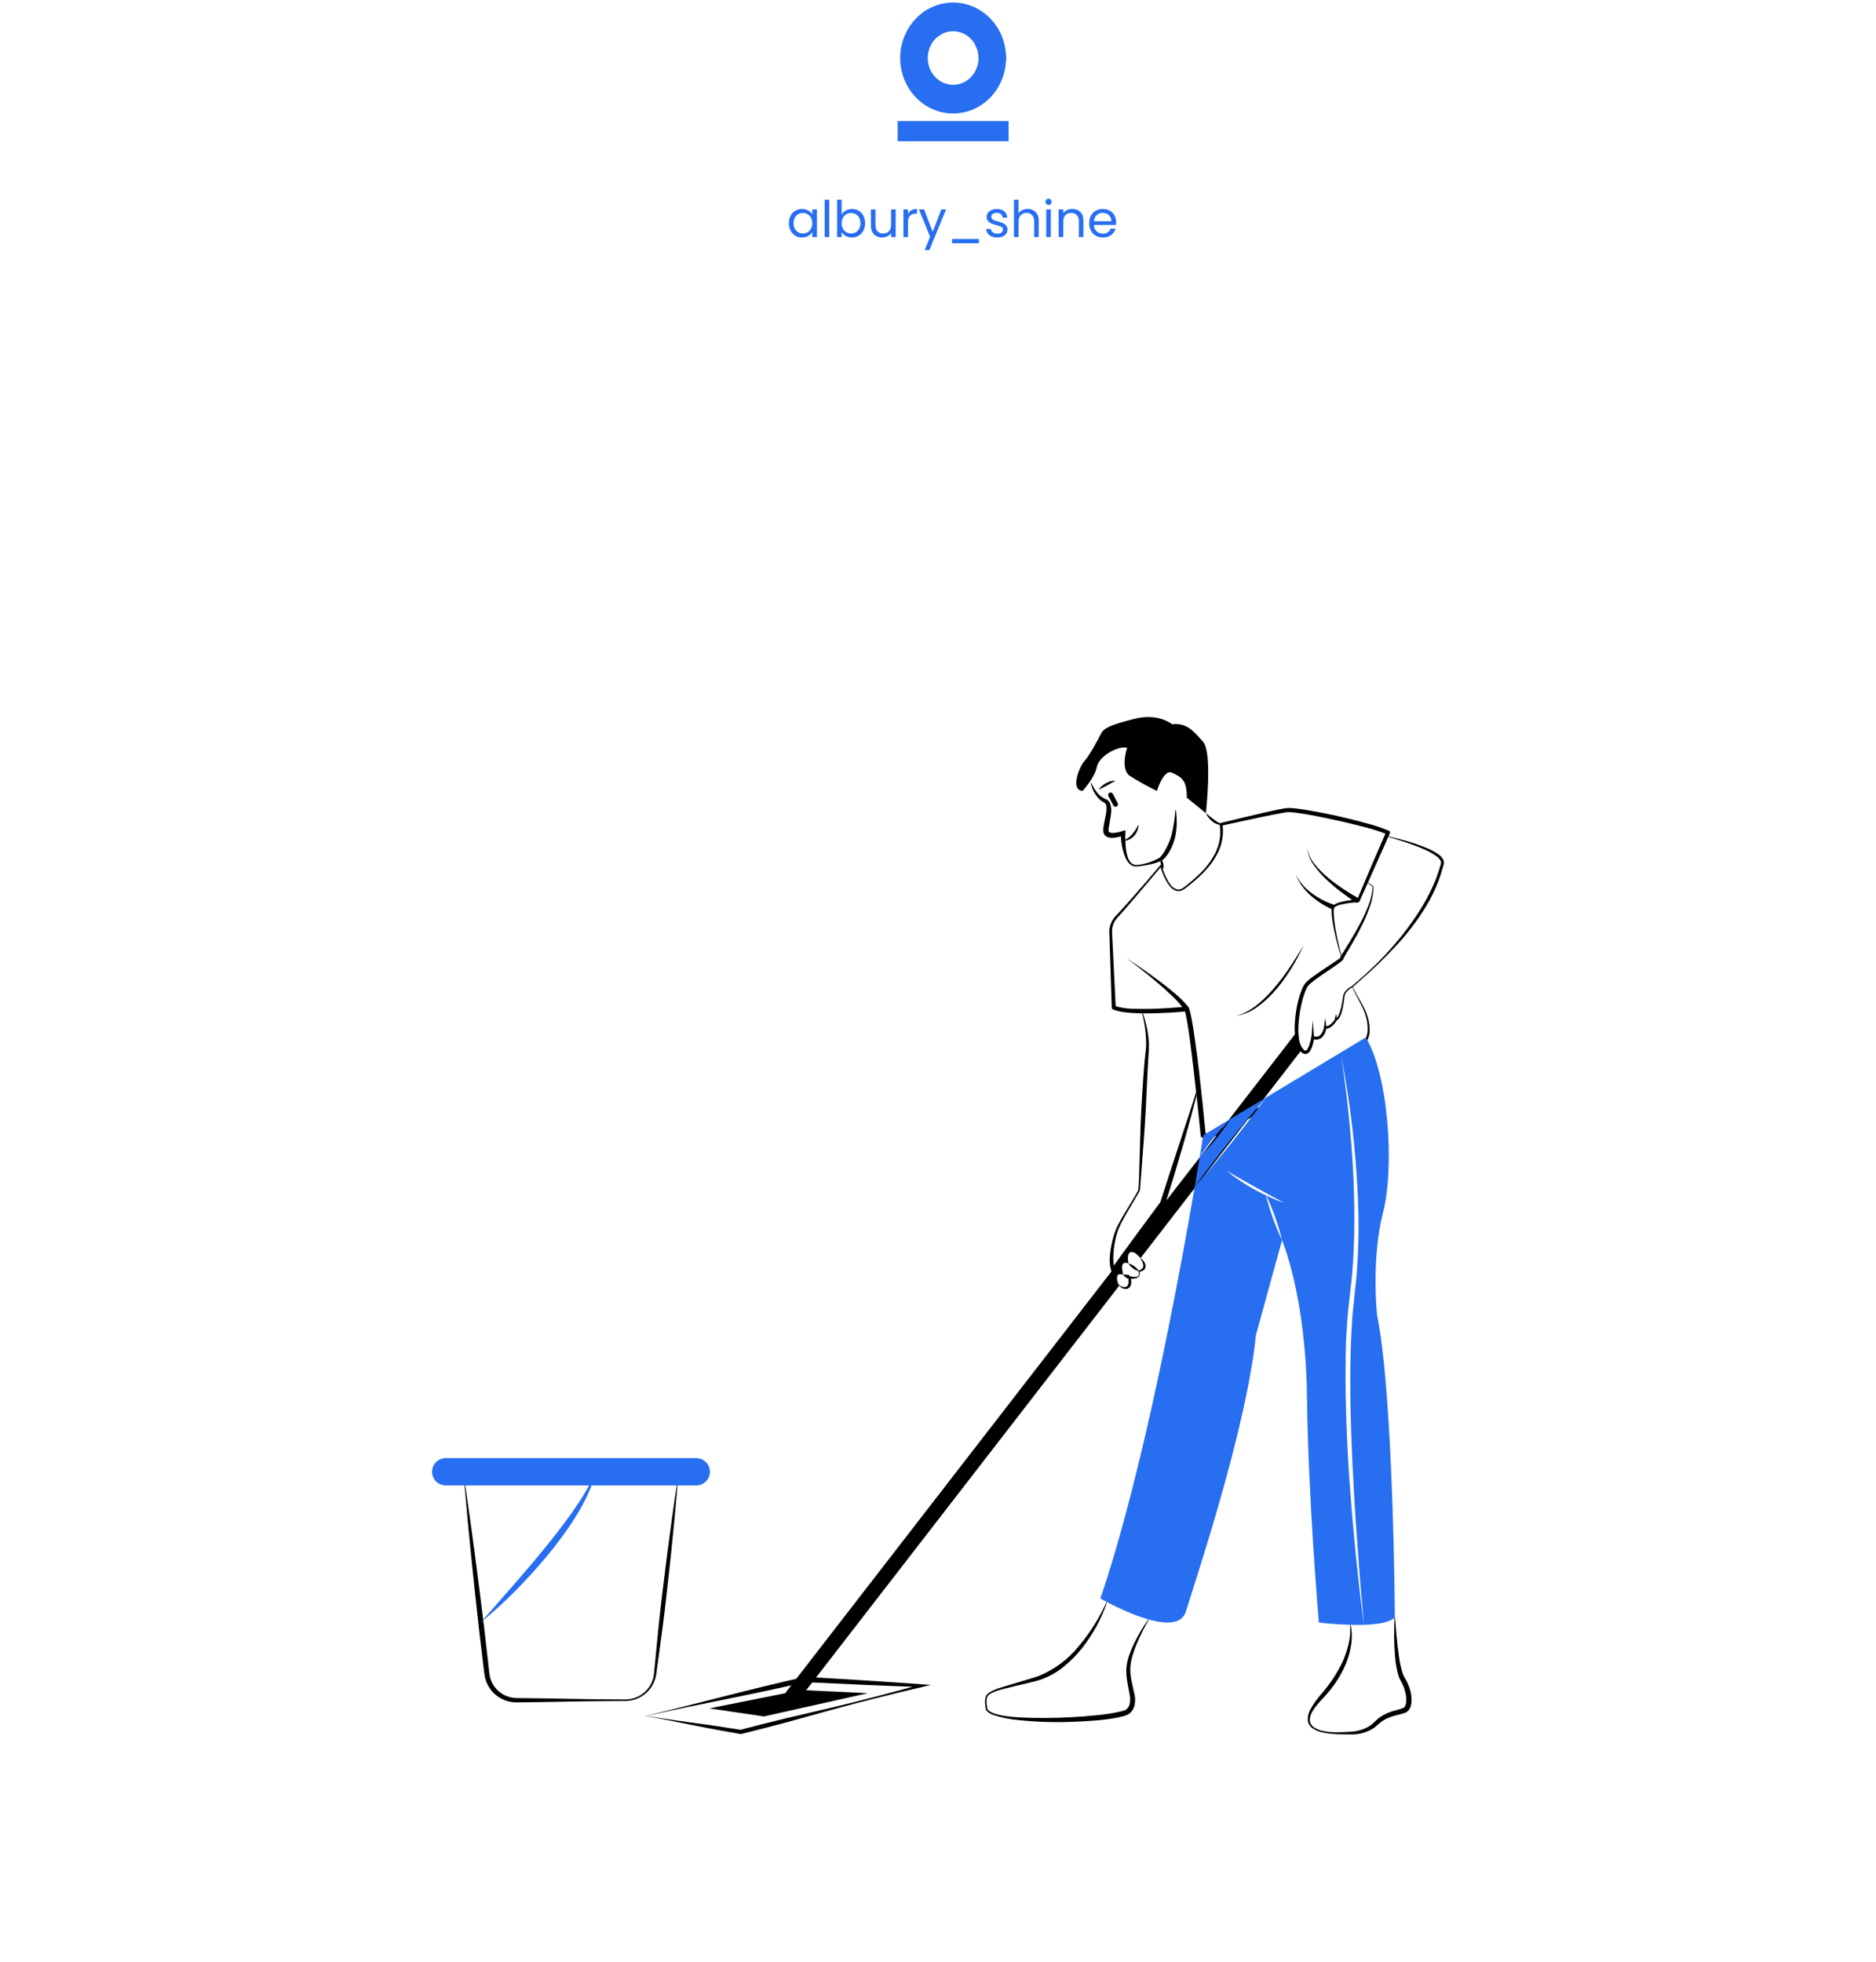 <svg width="372" height="389" viewBox="0 0 372 389" fill="none" xmlns="http://www.w3.org/2000/svg">
<path d="M199 11.5C199 9.962 198.678 8.443 198.058 7.05L194.012 9.038C194.356 9.808 194.534 10.649 194.534 11.5H199Z" fill="#276EF1" stroke="#276EF1"/>
<path d="M198.058 7.05C197.45 5.687 196.571 4.477 195.479 3.502C194.387 2.526 193.108 1.809 191.729 1.399C190.35 0.988 188.903 0.893 187.486 1.121C186.069 1.349 184.715 1.894 183.516 2.72L185.965 6.641C186.629 6.184 187.378 5.882 188.162 5.756C188.946 5.63 189.747 5.683 190.51 5.91C191.273 6.137 191.981 6.534 192.585 7.074C193.19 7.613 193.676 8.283 194.013 9.038L198.058 7.05Z" fill="#276EF1" stroke="#276EF1"/>
<path d="M183.516 2.719C182.069 3.716 180.892 5.091 180.102 6.708C179.312 8.326 178.935 10.131 179.009 11.947C179.083 13.763 179.604 15.528 180.523 17.07C181.441 18.61 182.725 19.875 184.248 20.739C185.771 21.602 187.482 22.036 189.213 21.998C190.944 21.959 192.636 21.449 194.122 20.518C195.609 19.587 196.841 18.266 197.696 16.685C198.551 15.104 199 13.318 199 11.5H194.534C194.534 12.506 194.285 13.495 193.812 14.37C193.339 15.244 192.658 15.975 191.835 16.49C191.012 17.006 190.076 17.288 189.118 17.309C188.16 17.331 187.213 17.091 186.37 16.613C185.527 16.135 184.817 15.435 184.309 14.582C183.8 13.729 183.512 12.753 183.471 11.748C183.43 10.742 183.639 9.743 184.076 8.848C184.513 7.953 185.164 7.193 185.965 6.641L183.516 2.719Z" fill="#276EF1" stroke="#276EF1"/>
<rect x="178" y="24" width="22" height="4" fill="#276EF1"/>
<path d="M156.43 44.24C156.43 43.68 156.543 43.19 156.77 42.77C156.997 42.343 157.307 42.013 157.7 41.78C158.1 41.547 158.543 41.43 159.03 41.43C159.51 41.43 159.927 41.533 160.28 41.74C160.633 41.947 160.897 42.207 161.07 42.52V41.52H161.99V47H161.07V45.98C160.89 46.3 160.62 46.567 160.26 46.78C159.907 46.987 159.493 47.09 159.02 47.09C158.533 47.09 158.093 46.97 157.7 46.73C157.307 46.49 156.997 46.153 156.77 45.72C156.543 45.287 156.43 44.793 156.43 44.24ZM161.07 44.25C161.07 43.837 160.987 43.477 160.82 43.17C160.653 42.863 160.427 42.63 160.14 42.47C159.86 42.303 159.55 42.22 159.21 42.22C158.87 42.22 158.56 42.3 158.28 42.46C158 42.62 157.777 42.853 157.61 43.16C157.443 43.467 157.36 43.827 157.36 44.24C157.36 44.66 157.443 45.027 157.61 45.34C157.777 45.647 158 45.883 158.28 46.05C158.56 46.21 158.87 46.29 159.21 46.29C159.55 46.29 159.86 46.21 160.14 46.05C160.427 45.883 160.653 45.647 160.82 45.34C160.987 45.027 161.07 44.663 161.07 44.25ZM164.438 39.6V47H163.528V39.6H164.438ZM166.899 42.54C167.085 42.213 167.359 41.947 167.719 41.74C168.079 41.533 168.489 41.43 168.949 41.43C169.442 41.43 169.885 41.547 170.279 41.78C170.672 42.013 170.982 42.343 171.209 42.77C171.435 43.19 171.549 43.68 171.549 44.24C171.549 44.793 171.435 45.287 171.209 45.72C170.982 46.153 170.669 46.49 170.269 46.73C169.875 46.97 169.435 47.09 168.949 47.09C168.475 47.09 168.059 46.987 167.699 46.78C167.345 46.573 167.079 46.31 166.899 45.99V47H165.989V39.6H166.899V42.54ZM170.619 44.24C170.619 43.827 170.535 43.467 170.369 43.16C170.202 42.853 169.975 42.62 169.689 42.46C169.409 42.3 169.099 42.22 168.759 42.22C168.425 42.22 168.115 42.303 167.829 42.47C167.549 42.63 167.322 42.867 167.149 43.18C166.982 43.487 166.899 43.843 166.899 44.25C166.899 44.663 166.982 45.027 167.149 45.34C167.322 45.647 167.549 45.883 167.829 46.05C168.115 46.21 168.425 46.29 168.759 46.29C169.099 46.29 169.409 46.21 169.689 46.05C169.975 45.883 170.202 45.647 170.369 45.34C170.535 45.027 170.619 44.66 170.619 44.24ZM177.607 41.52V47H176.697V46.19C176.523 46.47 176.28 46.69 175.967 46.85C175.66 47.003 175.32 47.08 174.947 47.08C174.52 47.08 174.137 46.993 173.797 46.82C173.457 46.64 173.187 46.373 172.987 46.02C172.793 45.667 172.697 45.237 172.697 44.73V41.52H173.597V44.61C173.597 45.15 173.733 45.567 174.007 45.86C174.28 46.147 174.653 46.29 175.127 46.29C175.613 46.29 175.997 46.14 176.277 45.84C176.557 45.54 176.697 45.103 176.697 44.53V41.52H177.607ZM180.053 42.41C180.213 42.097 180.44 41.853 180.733 41.68C181.033 41.507 181.396 41.42 181.823 41.42V42.36H181.583C180.563 42.36 180.053 42.913 180.053 44.02V47H179.143V41.52H180.053V42.41ZM187.594 41.52L184.294 49.58H183.354L184.434 46.94L182.224 41.52H183.234L184.954 45.96L186.654 41.52H187.594ZM194.108 47.38V48.22H188.788V47.38H194.108ZM197.782 47.09C197.362 47.09 196.986 47.02 196.652 46.88C196.319 46.733 196.056 46.533 195.862 46.28C195.669 46.02 195.562 45.723 195.542 45.39H196.482C196.509 45.663 196.636 45.887 196.862 46.06C197.096 46.233 197.399 46.32 197.772 46.32C198.119 46.32 198.392 46.243 198.592 46.09C198.792 45.937 198.892 45.743 198.892 45.51C198.892 45.27 198.786 45.093 198.572 44.98C198.359 44.86 198.029 44.743 197.582 44.63C197.176 44.523 196.842 44.417 196.582 44.31C196.329 44.197 196.109 44.033 195.922 43.82C195.742 43.6 195.652 43.313 195.652 42.96C195.652 42.68 195.736 42.423 195.902 42.19C196.069 41.957 196.306 41.773 196.612 41.64C196.919 41.5 197.269 41.43 197.662 41.43C198.269 41.43 198.759 41.583 199.132 41.89C199.506 42.197 199.706 42.617 199.732 43.15H198.822C198.802 42.863 198.686 42.633 198.472 42.46C198.266 42.287 197.986 42.2 197.632 42.2C197.306 42.2 197.046 42.27 196.852 42.41C196.659 42.55 196.562 42.733 196.562 42.96C196.562 43.14 196.619 43.29 196.732 43.41C196.852 43.523 196.999 43.617 197.172 43.69C197.352 43.757 197.599 43.833 197.912 43.92C198.306 44.027 198.626 44.133 198.872 44.24C199.119 44.34 199.329 44.493 199.502 44.7C199.682 44.907 199.776 45.177 199.782 45.51C199.782 45.81 199.699 46.08 199.532 46.32C199.366 46.56 199.129 46.75 198.822 46.89C198.522 47.023 198.176 47.09 197.782 47.09ZM203.787 41.42C204.2 41.42 204.574 41.51 204.907 41.69C205.24 41.863 205.5 42.127 205.687 42.48C205.88 42.833 205.977 43.263 205.977 43.77V47H205.077V43.9C205.077 43.353 204.94 42.937 204.667 42.65C204.394 42.357 204.02 42.21 203.547 42.21C203.067 42.21 202.684 42.36 202.397 42.66C202.117 42.96 201.977 43.397 201.977 43.97V47H201.067V39.6H201.977V42.3C202.157 42.02 202.404 41.803 202.717 41.65C203.037 41.497 203.394 41.42 203.787 41.42ZM207.933 40.63C207.76 40.63 207.613 40.57 207.493 40.45C207.373 40.33 207.313 40.183 207.313 40.01C207.313 39.837 207.373 39.69 207.493 39.57C207.613 39.45 207.76 39.39 207.933 39.39C208.1 39.39 208.24 39.45 208.353 39.57C208.473 39.69 208.533 39.837 208.533 40.01C208.533 40.183 208.473 40.33 208.353 40.45C208.24 40.57 208.1 40.63 207.933 40.63ZM208.373 41.52V47H207.463V41.52H208.373ZM212.594 41.42C213.261 41.42 213.801 41.623 214.214 42.03C214.628 42.43 214.834 43.01 214.834 43.77V47H213.934V43.9C213.934 43.353 213.798 42.937 213.524 42.65C213.251 42.357 212.878 42.21 212.404 42.21C211.924 42.21 211.541 42.36 211.254 42.66C210.974 42.96 210.834 43.397 210.834 43.97V47H209.924V41.52H210.834V42.3C211.014 42.02 211.258 41.803 211.564 41.65C211.878 41.497 212.221 41.42 212.594 41.42ZM221.321 44.05C221.321 44.223 221.311 44.407 221.291 44.6H216.911C216.944 45.14 217.127 45.563 217.461 45.87C217.801 46.17 218.211 46.32 218.691 46.32C219.084 46.32 219.411 46.23 219.671 46.05C219.937 45.863 220.124 45.617 220.231 45.31H221.211C221.064 45.837 220.771 46.267 220.331 46.6C219.891 46.927 219.344 47.09 218.691 47.09C218.171 47.09 217.704 46.973 217.291 46.74C216.884 46.507 216.564 46.177 216.331 45.75C216.097 45.317 215.981 44.817 215.981 44.25C215.981 43.683 216.094 43.187 216.321 42.76C216.547 42.333 216.864 42.007 217.271 41.78C217.684 41.547 218.157 41.43 218.691 41.43C219.211 41.43 219.671 41.543 220.071 41.77C220.471 41.997 220.777 42.31 220.991 42.71C221.211 43.103 221.321 43.55 221.321 44.05ZM220.381 43.86C220.381 43.513 220.304 43.217 220.151 42.97C219.997 42.717 219.787 42.527 219.521 42.4C219.261 42.267 218.971 42.2 218.651 42.2C218.191 42.2 217.797 42.347 217.471 42.64C217.151 42.933 216.967 43.34 216.921 43.86H220.381Z" fill="#276EF1"/>
<path d="M214.668 156.808C214.668 156.808 217.052 154.25 217.493 152.045C217.935 149.84 221.731 147.812 223.497 148.253C223.497 148.253 222.084 152.486 224.027 153.809C225.765 154.908 227.563 155.91 229.412 156.808C229.412 156.808 230.737 152.398 232.414 153.192C234.092 153.986 235.416 154.515 235.328 158.131L239.124 161.218C239.124 161.218 240.449 149.223 238.595 147.106C236.741 144.989 235.328 143.225 232.414 143.578C232.414 143.578 229.677 141.285 224.91 142.519C220.142 143.754 218.906 144.283 218.288 145.518C217.67 146.753 215.992 149.84 215.021 150.899C214.05 151.957 212.14 156.582 214.668 156.808Z" fill="black"/>
<path d="M217.846 156.544C218.23 156.011 218.732 155.573 219.312 155.264C219.882 154.926 220.538 154.758 221.201 154.78C220.912 154.95 220.637 155.093 220.363 155.242L219.548 155.693C218.997 156.008 218.429 156.292 217.846 156.544ZM221.202 159.944C221.112 159.944 221.024 159.92 220.948 159.874C220.871 159.827 220.808 159.761 220.767 159.682L219.796 157.83C219.765 157.773 219.747 157.71 219.741 157.646C219.735 157.582 219.742 157.517 219.761 157.456C219.78 157.394 219.811 157.337 219.853 157.287C219.894 157.238 219.945 157.197 220.002 157.167C220.059 157.137 220.121 157.118 220.186 157.113C220.25 157.107 220.315 157.114 220.376 157.133C220.438 157.153 220.495 157.184 220.545 157.225C220.594 157.267 220.635 157.318 220.665 157.375L221.636 159.227C221.675 159.301 221.694 159.385 221.692 159.469C221.689 159.553 221.665 159.635 221.621 159.708C221.577 159.78 221.516 159.839 221.443 159.881C221.369 159.922 221.286 159.944 221.202 159.944V159.944ZM222.746 166.673C223.438 166.365 224.054 165.912 224.554 165.344C224.796 165.061 225.015 164.759 225.211 164.442C225.315 164.284 225.399 164.112 225.502 163.946C225.596 163.776 225.681 163.6 225.793 163.427C225.784 163.629 225.763 163.83 225.728 164.029C225.684 164.227 225.626 164.422 225.554 164.611C225.403 164.996 225.19 165.353 224.922 165.667C224.644 165.978 224.31 166.234 223.936 166.42C223.57 166.611 223.159 166.698 222.746 166.673V166.673Z" fill="black"/>
<path d="M233.17 160.599C233.3 161.468 233.355 162.348 233.334 163.227C233.325 164.117 233.227 165.003 233.041 165.873C232.839 166.752 232.53 167.602 232.12 168.405C231.915 168.811 231.676 169.199 231.406 169.564C231.129 169.951 230.799 170.295 230.424 170.587L230.398 170.607L230.384 170.614C229.386 171.048 228.337 171.354 227.262 171.524C226.734 171.615 226.207 171.704 225.675 171.749C225.396 171.797 225.11 171.79 224.834 171.73C224.551 171.659 224.29 171.522 224.072 171.329C223.66 170.947 223.34 170.477 223.133 169.955C222.921 169.452 222.753 168.931 222.632 168.399C222.386 167.342 222.259 166.261 222.254 165.176L222.862 165.606C222.243 165.85 221.596 166.013 220.935 166.09C220.566 166.134 220.192 166.112 219.831 166.024C219.728 165.992 219.626 165.954 219.527 165.91C219.423 165.854 219.323 165.79 219.23 165.716C219.132 165.63 219.045 165.533 218.972 165.426C218.902 165.311 218.852 165.185 218.823 165.054C218.76 164.688 218.758 164.314 218.819 163.947C218.861 163.619 218.917 163.306 218.984 163C219.114 162.389 219.247 161.794 219.338 161.21C219.455 160.676 219.456 160.123 219.339 159.589C219.312 159.489 219.265 159.395 219.201 159.314C219.137 159.233 219.056 159.165 218.965 159.116C218.849 159.048 218.665 158.961 218.528 158.873C218.386 158.778 218.251 158.674 218.122 158.563C217.178 157.673 216.54 156.508 216.299 155.234L216.393 155.207C216.637 155.767 216.941 156.298 217.299 156.793C217.629 157.279 218.044 157.702 218.525 158.04C218.641 158.118 218.762 158.188 218.887 158.252L219.281 158.422C219.471 158.502 219.644 158.62 219.789 158.767C219.934 158.915 220.048 159.089 220.126 159.281C220.347 159.941 220.407 160.645 220.3 161.333C220.233 161.976 220.108 162.594 220.004 163.197C219.954 163.498 219.896 163.795 219.859 164.08C219.816 164.324 219.809 164.574 219.84 164.82C219.847 164.892 219.918 164.983 220.121 165.054C220.361 165.118 220.611 165.14 220.859 165.119C221.433 165.074 221.999 164.956 222.543 164.769L223.172 164.563L223.151 165.199C223.115 166.229 223.153 167.26 223.265 168.285C223.32 168.794 223.425 169.297 223.578 169.786C223.708 170.269 223.956 170.712 224.3 171.075C224.475 171.244 224.689 171.367 224.924 171.434C225.158 171.5 225.405 171.508 225.643 171.456C226.164 171.4 226.679 171.306 227.185 171.174C228.183 170.913 229.14 170.516 230.03 169.993L229.99 170.02C230.262 169.731 230.505 169.418 230.718 169.083C230.942 168.734 231.148 168.375 231.336 168.005C231.722 167.261 232.036 166.483 232.274 165.68C232.693 164.015 232.96 162.316 233.072 160.603L233.17 160.599ZM239.124 161.219C239.722 161.663 240.242 162.136 240.804 162.544C241.336 162.992 241.973 163.296 242.656 163.427C242.294 163.567 241.894 163.577 241.526 163.455C241.159 163.346 240.816 163.17 240.512 162.937C240.213 162.714 239.942 162.454 239.707 162.164C239.466 161.88 239.27 161.561 239.124 161.219V161.219Z" fill="black"/>
<path d="M230.207 170.303C230.438 170.563 230.597 170.879 230.667 171.219C230.752 171.556 230.746 171.91 230.649 172.244C230.417 171.985 230.258 171.669 230.189 171.328C230.105 170.991 230.111 170.637 230.207 170.303Z" fill="black"/>
<path d="M266.035 189.983L266.035 189.963L266.037 189.978C265.636 188.744 265.27 187.498 264.962 186.236C264.654 184.975 264.376 183.704 264.191 182.412C264.084 181.76 264.032 181.1 264.034 180.44C264.036 180.259 264.059 180.078 264.104 179.903C264.133 179.797 264.186 179.7 264.259 179.619C264.319 179.541 264.39 179.471 264.47 179.413C264.756 179.208 265.073 179.051 265.41 178.948C266.68 178.584 267.989 178.371 269.31 178.312L269.058 178.491L271.941 171.675L274.876 164.893L275.071 165.408C273.778 164.888 272.453 164.453 271.102 164.106C269.744 163.737 268.377 163.394 267.002 163.076C264.253 162.447 261.491 161.846 258.717 161.375C258.023 161.265 257.33 161.158 256.639 161.079C256.298 161.044 255.946 161.01 255.624 161.003C255.293 161.002 254.963 161.034 254.639 161.099C253.263 161.342 251.873 161.62 250.491 161.906C247.723 162.48 244.959 163.087 242.198 163.702L242.411 163.384C242.691 165.342 242.362 167.339 241.468 169.104C241.037 169.975 240.512 170.796 239.901 171.553C239.302 172.31 238.646 173.022 237.94 173.681C237.243 174.347 236.504 174.965 235.754 175.563C235.382 175.879 234.988 176.17 234.576 176.431C234.347 176.558 234.096 176.637 233.836 176.664C233.572 176.683 233.307 176.643 233.062 176.546C232.6 176.336 232.199 176.012 231.898 175.604C231.595 175.221 231.331 174.808 231.11 174.372C230.669 173.509 230.316 172.605 230.055 171.672L230.332 171.735L225.195 177.789C224.338 178.797 223.479 179.803 222.603 180.799C222.178 181.301 221.671 181.781 221.297 182.263C220.926 182.767 220.672 183.348 220.555 183.962C220.526 184.113 220.508 184.265 220.501 184.419C220.491 184.56 220.508 184.716 220.514 184.887L220.563 185.878L220.66 187.859L220.855 191.822L221.243 199.748L221.01 199.405C222.123 199.76 223.28 199.953 224.448 199.976C225.644 200.032 226.848 200.03 228.054 200.011C230.464 199.949 232.885 199.794 235.282 199.556L235.316 199.553C235.417 199.543 235.518 199.569 235.602 199.625C235.686 199.682 235.747 199.766 235.775 199.863L236.012 200.675L236.182 201.464C236.302 201.99 236.377 202.511 236.474 203.035C236.65 204.081 236.811 205.126 236.957 206.171C237.255 208.263 237.526 210.356 237.771 212.45C238.254 216.64 238.696 220.833 239.096 225.03L238.831 224.635C238.984 224.687 239.147 224.701 239.306 224.673C239.532 224.65 239.756 224.606 239.974 224.543C240.446 224.408 240.909 224.243 241.36 224.049C242.281 223.659 243.188 223.199 244.085 222.722C245.874 221.753 247.641 220.722 249.385 219.652C252.876 217.513 256.306 215.263 259.739 213.015C261.457 211.892 263.18 210.776 264.922 209.682C265.796 209.139 266.669 208.597 267.591 208.106C267.829 207.977 268.076 207.865 268.329 207.77C268.406 207.742 268.484 207.722 268.564 207.709L268.739 207.673C268.853 207.657 268.965 207.627 269.072 207.584C269.518 207.427 269.916 207.154 270.222 206.794C270.845 206.034 271.189 205.084 271.2 204.102C271.217 203.096 271.059 202.095 270.73 201.144C270.127 199.203 268.887 197.512 268.12 195.599C268.114 195.587 268.114 195.574 268.118 195.561C268.123 195.549 268.132 195.539 268.144 195.534C268.156 195.529 268.169 195.529 268.181 195.533C268.193 195.538 268.203 195.547 268.209 195.559C269.031 197.433 270.322 199.071 271.012 201.047C271.385 202.027 271.583 203.065 271.597 204.113C271.62 205.199 271.262 206.259 270.585 207.109C270.231 207.541 269.77 207.871 269.247 208.068C269.117 208.123 268.981 208.162 268.841 208.186L268.64 208.231C268.594 208.241 268.548 208.255 268.504 208.272C268.28 208.364 268.062 208.47 267.851 208.589C266.972 209.083 266.111 209.643 265.256 210.202C263.544 211.326 261.854 212.489 260.154 213.637C256.751 215.932 253.348 218.232 249.87 220.43C248.127 221.523 246.374 222.606 244.552 223.588C243.639 224.078 242.715 224.551 241.747 224.964C241.256 225.176 240.751 225.358 240.237 225.506C239.962 225.585 239.681 225.64 239.396 225.669C239.045 225.721 238.686 225.669 238.363 225.521C238.291 225.487 238.228 225.434 238.182 225.368C238.136 225.302 238.108 225.226 238.1 225.146L238.098 225.126C237.679 220.938 237.226 216.753 236.737 212.57C236.495 210.48 236.251 208.39 235.968 206.308C235.831 205.267 235.68 204.229 235.514 203.195C235.423 202.682 235.351 202.159 235.24 201.657L235.083 200.9L234.885 200.193L235.378 200.5C232.943 200.723 230.514 200.86 228.07 200.904C226.848 200.919 225.623 200.898 224.395 200.82C223.781 200.769 223.166 200.714 222.549 200.613C221.913 200.52 221.29 200.355 220.691 200.122C220.625 200.096 220.567 200.051 220.526 199.992C220.484 199.933 220.461 199.864 220.459 199.792L220.458 199.78L220.201 191.851L220.073 187.886L220.008 185.904L219.976 184.913C219.974 184.754 219.958 184.579 219.971 184.39C219.983 184.213 220.007 184.037 220.043 183.864C220.187 183.177 220.482 182.53 220.908 181.972C221.122 181.707 221.351 181.455 221.594 181.217C221.821 180.984 222.044 180.739 222.267 180.498C223.157 179.523 224.033 178.532 224.907 177.54C226.65 175.55 228.368 173.539 230.087 171.528C230.115 171.496 230.154 171.476 230.197 171.473C230.239 171.469 230.281 171.483 230.314 171.51C230.338 171.532 230.356 171.56 230.364 171.591C230.614 172.503 230.954 173.388 231.378 174.234C231.585 174.654 231.837 175.051 232.128 175.418C232.401 175.782 232.761 176.071 233.175 176.258C233.378 176.336 233.596 176.367 233.812 176.347C234.029 176.328 234.238 176.26 234.424 176.148C234.816 175.891 235.19 175.609 235.544 175.303C236.285 174.702 237.01 174.084 237.691 173.422C239.09 172.143 240.238 170.615 241.075 168.916C241.888 167.225 242.16 165.325 241.856 163.473C241.846 163.403 241.862 163.332 241.901 163.273C241.94 163.215 242 163.173 242.069 163.155C244.819 162.478 247.573 161.819 250.332 161.18C251.715 160.868 253.092 160.545 254.503 160.295C254.872 160.22 255.248 160.182 255.626 160.181C256.01 160.187 256.364 160.22 256.727 160.254C257.442 160.331 258.148 160.435 258.852 160.542C261.661 161.005 264.442 161.566 267.2 162.24C268.581 162.57 269.956 162.927 271.324 163.313C272.713 163.682 274.076 164.143 275.403 164.693C275.45 164.713 275.491 164.743 275.527 164.779C275.562 164.815 275.589 164.858 275.608 164.905C275.626 164.952 275.635 165.003 275.634 165.053C275.634 165.104 275.623 165.154 275.602 165.2L275.601 165.203L275.599 165.208L269.585 178.699L269.581 178.708C269.56 178.757 269.525 178.798 269.481 178.828C269.438 178.858 269.387 178.875 269.334 178.878C268.06 178.909 266.794 179.088 265.561 179.411C265.275 179.492 265.003 179.617 264.756 179.782C264.657 179.844 264.58 179.935 264.534 180.042C264.497 180.179 264.476 180.321 264.471 180.464C264.449 181.099 264.48 181.735 264.563 182.365C264.704 183.643 264.94 184.916 265.206 186.18C265.478 187.444 265.781 188.703 266.132 189.949L266.134 189.963L266.134 189.983C266.133 189.996 266.128 190.008 266.119 190.017C266.11 190.026 266.097 190.031 266.084 190.031C266.072 190.031 266.059 190.026 266.05 190.017C266.041 190.008 266.036 189.996 266.035 189.983V189.983Z" fill="black"/>
<path d="M223.409 189.973C225.594 191.399 227.737 192.892 229.837 194.452C230.885 195.236 231.914 196.047 232.918 196.898C233.961 197.744 234.907 198.703 235.738 199.759L234.918 200.297C234.193 199.257 233.356 198.299 232.423 197.441C231.49 196.545 230.521 195.678 229.531 194.835C227.546 193.152 225.505 191.531 223.409 189.973ZM264.213 180.292C263.417 179.946 262.649 179.535 261.92 179.064C261.197 178.602 260.512 178.083 259.87 177.514C259.234 176.944 258.658 176.31 258.153 175.621C257.659 174.933 257.258 174.183 256.959 173.39C257.328 174.141 257.794 174.839 258.345 175.469C258.897 176.086 259.513 176.644 260.181 177.134C260.848 177.619 261.552 178.052 262.286 178.427C263.01 178.8 263.763 179.114 264.537 179.367L264.213 180.292ZM269.078 179.021C267.985 178.339 266.955 177.614 265.943 176.846C264.931 176.08 263.963 175.259 263.042 174.388C262.111 173.523 261.275 172.562 260.545 171.522C259.774 170.506 259.324 169.283 259.254 168.01C259.402 169.256 259.921 170.43 260.744 171.378C261.524 172.349 262.404 173.236 263.369 174.023C264.328 174.819 265.33 175.561 266.37 176.248C267.407 176.933 268.48 177.587 269.561 178.168L269.078 179.021ZM258.46 187.415C257.804 188.943 257.036 190.421 256.162 191.836C255.292 193.258 254.324 194.619 253.266 195.908C252.196 197.197 250.985 198.361 249.655 199.38C248.332 200.417 246.78 201.123 245.128 201.439C245.921 201.209 246.683 200.884 247.398 200.471C248.116 200.073 248.794 199.607 249.424 199.082C250.693 198.038 251.854 196.869 252.891 195.594C253.95 194.331 254.937 193.009 255.846 191.634C256.311 190.951 256.758 190.256 257.187 189.549C257.631 188.851 258.047 188.135 258.46 187.415ZM226.458 200.448C226.848 201.484 227.16 202.548 227.391 203.63C227.636 204.717 227.78 205.825 227.821 206.938C227.84 207.5 227.826 208.063 227.779 208.624C227.738 209.166 227.7 209.709 227.675 210.258L227.5 213.547L227.186 220.136C227.077 222.333 226.918 224.527 226.752 226.722L226.254 233.305L226.129 234.953C226.1 235.235 226.098 235.488 226.054 235.794C226.042 235.945 225.996 236.092 225.919 236.223C225.853 236.348 225.787 236.472 225.717 236.591L224.034 239.435C223.48 240.384 222.923 241.332 222.422 242.305C222.17 242.785 221.943 243.279 221.742 243.783C221.555 244.29 221.399 244.808 221.274 245.333C221.021 246.387 220.857 247.461 220.786 248.542C220.751 249.075 220.751 249.611 220.787 250.144C220.808 250.657 220.903 251.164 221.071 251.649L220.39 251.549C221.995 249.319 223.619 247.104 225.245 244.89C226.866 242.672 228.497 240.462 230.139 238.259L230.06 238.414L231.936 232.609L233.838 226.812L235.743 221.015L236.682 218.114C237.009 217.158 237.286 216.186 237.511 215.202L237.608 215.191C237.472 216.207 237.267 217.213 236.995 218.202C236.753 219.192 236.498 220.178 236.23 221.16C235.689 223.123 235.165 225.091 234.585 227.042L232.86 232.898L231.06 238.732L231.035 238.813L230.981 238.886C229.342 241.091 227.688 243.284 226.019 245.466C224.359 247.655 222.691 249.838 221.017 252.016L220.559 252.607L220.336 251.916C220.032 250.799 219.962 249.632 220.131 248.487C220.256 247.376 220.473 246.278 220.78 245.203C220.93 244.664 221.113 244.134 221.327 243.616C221.553 243.106 221.806 242.609 222.084 242.125C222.623 241.159 223.182 240.209 223.755 239.269C224.323 238.327 224.918 237.397 225.45 236.442C225.519 236.323 225.58 236.203 225.641 236.084C225.705 235.978 225.741 235.858 225.745 235.734C225.776 235.494 225.786 235.197 225.804 234.931L225.879 233.284L226.069 226.687C226.156 222.286 226.412 217.893 226.722 213.501C226.802 212.403 226.865 211.304 226.979 210.205C227.028 209.657 227.092 209.105 227.16 208.552C227.229 208.019 227.266 207.482 227.273 206.944C227.259 204.759 226.953 202.585 226.365 200.48L226.458 200.448Z" fill="black"/>
<path d="M274.913 165.746L274.918 165.746L274.922 165.746L274.927 165.747C276.708 166.114 278.469 166.579 280.209 167.123C281.076 167.404 281.937 167.711 282.782 168.067C283.646 168.409 284.467 168.849 285.23 169.378C285.652 169.656 285.991 170.041 286.212 170.495C286.329 170.761 286.354 171.059 286.284 171.341L286.101 171.999C285.86 172.88 285.565 173.75 285.25 174.611C284.603 176.326 283.803 177.98 282.861 179.552C280.966 182.675 278.725 185.575 276.181 188.197C275.569 188.871 274.917 189.506 274.268 190.144L273.305 191.11L272.307 192.038C270.988 193.291 269.603 194.467 268.245 195.676L268.253 195.669L268.248 195.674L268.236 195.686L268.215 195.697C267.662 195.977 267.187 196.388 266.831 196.894C266.681 197.158 266.597 197.453 266.585 197.755L266.46 198.71C266.377 199.353 266.25 199.99 266.078 200.615C265.991 200.937 265.87 201.248 265.718 201.545C265.567 201.878 265.314 202.156 264.995 202.336L265.089 202.248C264.969 202.459 264.833 202.66 264.681 202.85C264.531 203.041 264.364 203.219 264.181 203.38C263.803 203.74 263.31 203.954 262.788 203.986L263.037 203.775C262.981 204.099 262.888 204.416 262.76 204.719C262.634 205.036 262.45 205.326 262.216 205.575C261.961 205.843 261.626 206.021 261.261 206.083C260.905 206.128 260.543 206.083 260.208 205.952L260.611 205.718C260.528 206.286 260.399 206.846 260.224 207.393C260.132 207.677 260.014 207.952 259.869 208.214C259.709 208.543 259.429 208.798 259.087 208.928C258.877 208.983 258.653 208.962 258.457 208.868C258.296 208.791 258.15 208.688 258.024 208.563C257.911 208.453 257.809 208.332 257.721 208.202C257.629 208.081 257.544 207.955 257.466 207.825C257.186 207.3 256.996 206.731 256.902 206.144C256.724 205.018 256.678 203.876 256.764 202.74C256.834 201.615 256.979 200.497 257.201 199.392C257.418 198.277 257.739 197.186 258.159 196.131C258.271 195.859 258.4 195.595 258.545 195.34C258.623 195.204 258.71 195.075 258.805 194.951C258.902 194.826 259.01 194.709 259.127 194.602C259.552 194.223 259.998 193.867 260.463 193.536C261.371 192.877 262.297 192.26 263.221 191.643L264.605 190.726L265.28 190.259C265.39 190.18 265.498 190.1 265.597 190.019C265.648 189.98 265.694 189.939 265.733 189.903C265.747 189.89 265.76 189.877 265.773 189.862C265.771 189.865 265.784 189.849 265.772 189.87C265.76 189.891 265.752 189.915 265.748 189.939C265.745 189.965 265.75 189.997 265.749 189.975L265.763 190.071C265.746 189.983 265.751 189.892 265.778 189.807L265.81 189.729C265.83 189.684 265.851 189.64 265.875 189.597L266.002 189.37L266.259 188.944L266.777 188.109L267.801 186.443C268.469 185.326 269.122 184.2 269.727 183.05C270.34 181.905 270.88 180.722 271.344 179.51C271.839 178.312 272.129 177.04 272.202 175.746L272.234 175.807L270.943 174.824L270.94 174.822L270.939 174.82L270.934 174.815L270.986 174.763L270.991 174.768L270.987 174.764L272.325 175.682L272.356 175.703L272.357 175.744C272.351 177.067 272.119 178.379 271.669 179.624C271.241 180.868 270.736 182.084 270.156 183.265C269.587 184.45 268.964 185.606 268.309 186.742L267.316 188.437L266.818 189.278L266.578 189.696L266.47 189.9C266.454 189.928 266.44 189.957 266.428 189.988L266.413 190.023C266.421 189.999 266.425 189.975 266.424 189.95C266.423 189.925 266.417 189.901 266.407 189.879L266.421 189.975C266.42 190.004 266.417 190.033 266.41 190.061C266.401 190.102 266.388 190.142 266.37 190.18C266.352 190.212 266.331 190.243 266.309 190.271C266.278 190.311 266.244 190.349 266.208 190.384C266.147 190.444 266.089 190.496 266.032 190.543C265.917 190.64 265.804 190.727 265.691 190.813L265.007 191.308L263.632 192.255C262.712 192.875 261.793 193.493 260.907 194.142C260.469 194.458 260.048 194.796 259.645 195.156C259.298 195.52 259.032 195.954 258.867 196.428C258.472 197.438 258.17 198.483 257.965 199.548C257.738 200.617 257.584 201.699 257.504 202.789C257.409 203.866 257.439 204.951 257.593 206.022C257.668 206.533 257.825 207.028 258.059 207.489C258.183 207.701 258.328 207.9 258.494 208.082C258.66 208.248 258.822 208.32 258.912 208.289C259.087 208.204 259.228 208.063 259.312 207.888C259.44 207.665 259.546 207.431 259.629 207.189C259.803 206.682 259.934 206.161 260.022 205.632L260.081 205.289L260.425 205.399C260.662 205.498 260.92 205.538 261.176 205.514C261.421 205.477 261.647 205.361 261.82 205.184C262.192 204.763 262.441 204.248 262.54 203.695L262.587 203.482L262.789 203.484C263.195 203.465 263.583 203.305 263.883 203.031C264.215 202.749 264.499 202.417 264.725 202.046L264.765 201.982L264.82 201.958C265.064 201.821 265.259 201.612 265.377 201.359C265.525 201.089 265.644 200.804 265.732 200.509C265.915 199.904 266.056 199.287 266.153 198.662L266.303 197.715C266.33 197.377 266.432 197.048 266.602 196.753C266.988 196.208 267.504 195.769 268.104 195.474L268.071 195.497L268.076 195.493L268.079 195.489L268.084 195.485L270.142 193.707C270.834 193.121 271.47 192.473 272.131 191.854L273.114 190.915L274.061 189.94C274.691 189.289 275.314 188.632 275.901 187.942C278.31 185.249 280.453 182.33 282.302 179.226C283.216 177.677 284.011 176.061 284.68 174.392C284.999 173.552 285.298 172.707 285.547 171.84L285.737 171.189C285.777 171.028 285.762 170.858 285.695 170.706C285.512 170.343 285.241 170.031 284.908 169.796C284.193 169.269 283.42 168.825 282.604 168.472C281.786 168.097 280.945 167.767 280.093 167.461C278.395 166.836 276.658 166.31 274.91 165.819L274.919 165.82L274.914 165.82L274.913 165.746Z" fill="black"/>
<path d="M260.068 205.673L260.314 202.233L260.559 205.673H260.068Z" fill="black"/>
<path d="M262.541 203.732L262.786 201.792L263.031 203.732H262.541Z" fill="black"/>
<path d="M264.66 202.145L264.905 200.998L265.15 202.145H264.66Z" fill="black"/>
<path d="M258.098 208.149L226.157 249.422C225.856 249.073 225.527 248.748 225.175 248.451C223.057 247.347 223.764 250.481 223.764 250.481C221.773 249.641 222.746 252.729 222.746 252.729C221.351 252.225 221.386 253.278 221.6 254.118C221.669 254.379 221.798 254.622 221.977 254.824L166.035 327.112L158.092 337.377L155.765 335.581L163.708 325.311L257.1 204.634C257.08 205.732 257.336 206.818 257.843 207.793C257.935 207.93 258.021 208.047 258.098 208.149Z" fill="black"/>
<path d="M163.899 325.464L155.956 335.731L157.896 337.229L165.839 326.962L163.899 325.464Z" fill="black"/>
<path d="M128.076 340.182C129.714 340.44 131.32 340.684 132.929 340.911L137.675 341.57C139.24 341.785 140.792 341.985 142.323 342.226L146.931 342.948L146.759 342.955C149.743 342.16 152.736 341.399 155.738 340.675L164.76 338.561C167.766 337.85 170.766 337.118 173.75 336.323C176.741 335.553 179.72 334.738 182.698 333.92L182.751 334.459C178.895 334.334 175.04 334.186 171.187 334.014L159.627 333.474L159.771 333.461C157.179 334.062 154.588 334.64 151.998 335.195C149.412 335.762 146.792 336.278 144.167 336.82L136.195 338.448C133.519 339.005 130.803 339.58 128.076 340.182ZM127.978 340.184C130.521 339.582 133.077 338.951 135.672 338.303L143.515 336.316C146.16 335.653 148.812 334.964 151.497 334.326C154.173 333.675 156.854 333.047 159.538 332.444L159.612 332.428L159.683 332.432L171.234 333.124C175.084 333.367 178.933 333.63 182.781 333.912L184.553 334.044L182.834 334.45C179.828 335.161 176.823 335.876 173.83 336.634C170.83 337.368 167.846 338.165 164.868 338.982L155.938 341.456C152.957 342.262 149.966 343.031 146.965 343.761L146.875 343.783L146.792 343.768L141.983 342.903C140.374 342.614 138.788 342.286 137.213 341.972L132.541 341.043C131.012 340.74 129.478 340.456 127.978 340.184H127.978Z" fill="black"/>
<path d="M140.662 338.685L151.477 340.281L172.093 335.67L158.823 335.05L140.662 338.685Z" fill="black"/>
<path d="M134.38 293.93C134.003 298.715 133.532 303.489 133.038 308.261C132.512 313.029 132.028 317.801 131.402 322.558L130.435 329.689L130.191 331.471C130.13 332.086 129.987 332.689 129.765 333.266C129.319 334.428 128.529 335.426 127.5 336.127C126.479 336.83 125.27 337.21 124.03 337.217L120.428 337.239C118.028 337.241 115.627 337.304 113.226 337.335C110.826 337.374 108.425 337.434 106.025 337.456L102.423 337.498C101.12 337.503 99.846 337.11 98.773 336.371C97.701 335.632 96.88 334.583 96.421 333.365C96.305 333.061 96.213 332.749 96.144 332.432C96.085 332.109 96.033 331.79 96.003 331.501L95.782 329.716L94.936 322.571C93.874 313.037 92.875 303.495 92.073 293.93L92.17 293.919C93.591 303.411 94.815 312.927 95.976 322.45L96.797 329.598L96.993 331.386C97.022 331.694 97.066 331.967 97.109 332.235C97.164 332.504 97.239 332.769 97.333 333.028C97.709 334.074 98.398 334.979 99.308 335.619C100.221 336.264 101.307 336.617 102.424 336.634L106.025 336.678C108.425 336.7 110.826 336.759 113.226 336.798C115.627 336.829 118.028 336.892 120.428 336.894L124.029 336.915C125.207 336.913 126.356 336.547 127.318 335.867C128.276 335.191 129 334.233 129.387 333.126C129.575 332.574 129.687 331.999 129.719 331.416L129.892 329.625L130.591 322.463C131.077 317.691 131.705 312.935 132.291 308.174C132.908 303.417 133.549 298.662 134.283 293.919L134.38 293.93Z" fill="black"/>
<path d="M138.068 294.48H88.385C87.668 294.48 86.979 294.195 86.472 293.688C85.964 293.181 85.679 292.493 85.679 291.776C85.679 291.06 85.964 290.372 86.472 289.865C86.979 289.358 87.668 289.073 88.385 289.073H138.068C138.785 289.073 139.473 289.358 139.981 289.865C140.488 290.372 140.773 291.06 140.773 291.776C140.773 292.493 140.488 293.181 139.981 293.688C139.473 294.195 138.785 294.48 138.068 294.48V294.48Z" fill="#276EF1"/>
<path d="M95.352 321.623L101.578 314.509C102.602 313.315 103.646 312.143 104.653 310.938C105.669 309.742 106.69 308.551 107.671 307.329C109.667 304.912 111.589 302.439 113.401 299.892C114.294 298.61 115.167 297.313 115.964 295.968C116.784 294.629 117.497 293.227 118.097 291.776C117.756 293.33 117.238 294.84 116.553 296.276C115.877 297.717 115.119 299.117 114.283 300.471C113.463 301.834 112.546 303.131 111.628 304.425C110.695 305.709 109.71 306.951 108.717 308.185C106.695 310.624 104.58 312.981 102.349 315.223C100.138 317.485 97.802 319.621 95.352 321.623ZM269.085 251.661C269.425 246.943 269.484 242.209 269.264 237.484C268.87 228.049 267.764 218.658 265.954 209.39C266.672 214.049 267.252 218.729 267.665 223.419C268.108 228.109 268.408 232.809 268.515 237.509C268.525 238.684 268.566 239.859 268.556 241.035L268.541 244.56L268.418 248.08C268.388 249.255 268.266 250.425 268.194 251.595C268.133 252.765 267.981 253.929 267.853 255.094L267.466 258.609C267.166 260.964 267.069 263.33 266.916 265.69C266.784 270.415 266.769 275.141 266.927 279.862C266.972 282.222 267.105 284.577 267.196 286.932C267.329 289.287 267.441 291.647 267.629 293.998C267.955 298.703 268.378 303.398 268.826 308.093C269.315 312.778 269.824 317.457 270.46 322.122C267.473 322.171 264.486 322.018 261.519 321.664C261.519 321.664 259.401 296.907 259.167 276.911C258.933 256.92 254.223 245.862 254.223 245.862C253.846 244.285 253.378 242.731 252.823 241.207C252.324 239.779 251.749 238.378 251.102 237.011C251.254 237.082 251.407 237.158 251.56 237.23C252.054 237.459 252.553 237.667 253.052 237.881C253.556 238.079 254.06 238.278 254.574 238.456C253.632 237.911 252.675 237.413 251.728 236.894L248.892 235.332L246.076 233.745C245.603 233.481 245.139 233.206 244.676 232.926C244.202 232.662 243.744 232.382 243.276 232.102C244.098 232.812 244.967 233.467 245.877 234.061C246.774 234.671 247.71 235.225 248.652 235.76C249.437 236.187 250.226 236.594 251.03 236.975C251.8 240.035 252.87 243.011 254.223 245.862L249.045 264.683C247.161 283.265 237.033 313.368 235.149 319.487C233.265 325.601 218.199 316.898 218.199 316.898C226.595 292.258 233.775 253.548 236.911 235.276C238.164 233.872 239.365 232.443 240.572 231.003C241.774 229.564 242.94 228.099 244.126 226.644C245.282 225.169 246.458 223.704 247.599 222.214C248.739 220.728 249.874 219.233 250.964 217.707C249.717 219.106 248.505 220.54 247.303 221.98C246.102 223.419 244.93 224.889 243.744 226.339C242.588 227.814 241.417 229.279 240.277 230.77C239.136 232.26 238.001 233.745 236.911 235.276C237.313 232.936 237.644 230.937 237.909 229.34C240.166 227.085 242.186 224.605 243.938 221.939C242.801 223.058 241.73 224.242 240.73 225.484C239.717 226.715 238.775 228.003 237.909 229.34C238.357 226.619 238.596 225.077 238.596 225.077L270.822 205.672C275.292 212.946 276.591 231.283 274.233 240.455C271.881 249.626 273.057 260.684 273.057 260.684C276.351 276.677 276.591 320.662 276.591 320.662C275.593 321.659 273.123 322.035 270.465 322.122C270.048 317.432 269.63 312.747 269.304 308.052C268.953 303.352 268.617 298.652 268.383 293.952C267.874 284.546 267.548 275.126 267.899 265.731C268.031 263.386 268.113 261.035 268.398 258.711L268.76 255.196C268.887 254.021 269.029 252.846 269.085 251.661Z" fill="#276EF1"/>
<path d="M219.541 317.62C218.406 320.907 216.731 323.981 214.586 326.719C213.498 328.093 212.262 329.343 210.899 330.447C209.522 331.561 207.962 332.429 206.288 333.012C205.437 333.292 204.594 333.475 203.759 333.68L201.244 334.277C200.406 334.475 199.57 334.674 198.74 334.891C197.917 335.082 197.123 335.38 196.378 335.777C196.036 335.976 195.785 336.301 195.679 336.683C195.61 337.091 195.604 337.508 195.663 337.918C195.683 338.129 195.717 338.342 195.743 338.554C195.761 338.737 195.842 338.908 195.971 339.038C196.272 339.311 196.628 339.518 197.015 339.644C197.816 339.925 198.646 340.118 199.489 340.22C200.335 340.337 201.188 340.418 202.042 340.473C205.469 340.637 208.901 340.624 212.327 340.436C214.039 340.351 215.75 340.225 217.45 340.044C219.136 339.896 220.808 339.627 222.455 339.24C222.644 339.189 222.831 339.129 223.014 339.058C223.157 339.013 223.289 338.939 223.404 338.843C223.656 338.602 223.849 338.305 223.968 337.977C224.142 337.217 224.135 336.427 223.948 335.67C223.639 334.019 223.204 332.254 223.376 330.452C223.472 329.566 223.685 328.696 224.01 327.866C224.309 327.048 224.656 326.247 225.049 325.469C225.825 323.922 226.717 322.436 227.716 321.023L227.799 321.077C226.944 322.564 226.176 324.1 225.499 325.676C225.16 326.455 224.866 327.254 224.619 328.067C224.365 328.86 224.205 329.679 224.141 330.509C224.041 332.161 224.492 333.786 224.876 335.491C225.131 336.404 225.147 337.367 224.924 338.289C224.76 338.776 224.484 339.218 224.118 339.579C223.912 339.771 223.669 339.92 223.405 340.017C223.188 340.105 222.966 340.181 222.74 340.246C221.886 340.473 221.018 340.645 220.141 340.762C219.278 340.887 218.414 340.987 217.55 341.06C215.822 341.211 214.093 341.304 212.364 341.357C208.904 341.484 205.439 341.367 201.995 341.008C200.258 340.86 198.545 340.51 196.89 339.965C196.458 339.815 196.063 339.574 195.734 339.258C195.563 339.076 195.457 338.842 195.432 338.594C195.409 338.378 195.378 338.166 195.362 337.948C195.308 337.504 195.315 337.055 195.384 336.613C195.504 336.155 195.796 335.761 196.201 335.513C196.964 335.078 197.779 334.739 198.626 334.505C199.45 334.24 200.277 333.994 201.104 333.75L203.581 333.018C204.408 332.772 205.237 332.532 206.012 332.244C209.144 330.956 211.895 328.89 214.004 326.243C215.102 324.938 216.104 323.555 217.002 322.105C217.912 320.652 218.729 319.143 219.449 317.586L219.541 317.62ZM267.803 322.112C267.962 322.744 268.044 323.393 268.047 324.045C268.053 324.37 268.053 324.697 268.028 325.022C268.014 325.348 267.981 325.674 267.931 325.997C267.742 327.293 267.401 328.562 266.913 329.778C265.897 332.19 264.461 334.404 262.671 336.315C262.238 336.812 261.785 337.234 261.383 337.721C260.972 338.19 260.604 338.695 260.283 339.23C259.962 339.744 259.77 340.327 259.723 340.931C259.726 341.225 259.801 341.515 259.941 341.774C260.08 342.034 260.281 342.256 260.525 342.421C261.04 342.772 261.621 343.017 262.233 343.141C262.852 343.279 263.481 343.365 264.115 343.397C265.391 343.436 266.669 343.406 267.942 343.31C269.176 343.241 270.376 342.88 271.443 342.256C271.699 342.099 271.943 341.922 272.172 341.727C272.411 341.53 272.59 341.331 272.853 341.085C273.349 340.613 273.91 340.215 274.519 339.903C275.118 339.598 275.746 339.352 276.393 339.169C277.02 338.98 277.665 338.837 278.185 338.628L278.362 338.545C278.39 338.519 278.421 338.497 278.454 338.48C278.48 338.443 278.51 338.409 278.542 338.376C278.57 338.336 278.594 338.284 278.623 338.24C278.734 338.008 278.803 337.758 278.827 337.502C278.883 336.919 278.848 336.331 278.72 335.759C278.604 335.166 278.421 334.589 278.176 334.037C278.051 333.762 277.912 333.494 277.76 333.233C277.689 333.118 277.601 332.921 277.526 332.765L277.41 332.518L277.331 332.273C276.961 331.007 276.726 329.705 276.631 328.389C276.423 325.818 276.393 323.236 276.54 320.661H276.638C276.823 323.221 277.025 325.781 277.393 328.299C277.54 329.54 277.816 330.762 278.217 331.946L278.295 332.155L278.394 332.338C278.468 332.467 278.505 332.567 278.604 332.725C278.781 333.014 278.944 333.313 279.091 333.619C279.38 334.236 279.6 334.883 279.745 335.548C279.9 336.231 279.941 336.934 279.865 337.63C279.825 338.014 279.716 338.387 279.543 338.731C279.491 338.825 279.434 338.916 279.372 339.004C279.296 339.09 279.217 339.176 279.136 339.257C279.037 339.329 278.934 339.398 278.829 339.461L278.567 339.575C277.886 339.825 277.265 339.935 276.659 340.104C276.066 340.255 275.488 340.463 274.934 340.726C274.393 340.989 273.89 341.324 273.439 341.721C273.224 341.902 272.955 342.167 272.688 342.366C272.419 342.575 272.133 342.763 271.834 342.928C270.643 343.554 269.312 343.87 267.966 343.846L266.03 343.826C265.384 343.812 264.736 343.786 264.09 343.729C263.442 343.675 262.798 343.575 262.163 343.431C261.513 343.297 260.894 343.042 260.339 342.678C260.045 342.488 259.8 342.232 259.623 341.931C259.446 341.63 259.342 341.291 259.32 340.942C259.318 340.258 259.482 339.583 259.799 338.977C260.426 337.826 261.185 336.752 262.059 335.775C263.719 333.871 265.116 331.753 266.214 329.479C266.73 328.33 267.133 327.133 267.417 325.906C267.714 324.672 267.812 323.399 267.707 322.135L267.803 322.112ZM226.177 249.406C226.412 249.586 226.619 249.799 226.794 250.038C226.987 250.29 227.111 250.588 227.155 250.903C227.176 251.081 227.149 251.261 227.077 251.424C227.005 251.588 226.891 251.73 226.746 251.834C226.478 251.999 226.178 252.103 225.865 252.137L225.946 251.975C226.025 252.23 226.035 252.502 225.975 252.763C225.937 252.896 225.868 253.017 225.774 253.118C225.68 253.218 225.563 253.295 225.434 253.342C224.937 253.511 224.405 253.546 223.891 253.443L224.166 253.151C224.267 253.492 224.319 253.845 224.319 254.2C224.328 254.399 224.297 254.596 224.227 254.782C224.158 254.968 224.052 255.138 223.915 255.282C223.758 255.427 223.558 255.517 223.345 255.538C223.155 255.557 222.964 255.538 222.781 255.484C222.434 255.383 222.14 255.153 221.958 254.841L221.996 254.808C222.24 255.004 222.536 255.124 222.847 255.153C222.975 255.172 223.106 255.162 223.23 255.123C223.354 255.084 223.468 255.018 223.562 254.93C223.713 254.711 223.789 254.449 223.777 254.184C223.791 253.879 223.768 253.573 223.709 253.273L223.637 252.912L223.984 252.981C224.43 253.116 224.897 253.165 225.36 253.125C225.469 253.11 225.571 253.064 225.654 252.993C225.736 252.921 225.797 252.827 225.827 252.722C225.878 252.5 225.842 252.266 225.727 252.069L225.668 251.963L225.808 251.906C226.054 251.818 226.281 251.682 226.475 251.507C226.554 251.434 226.616 251.345 226.658 251.246C226.7 251.147 226.721 251.041 226.718 250.933C226.697 250.678 226.629 250.428 226.516 250.198C226.407 249.946 226.274 249.696 226.138 249.439L226.177 249.406Z" fill="black"/>
<path d="M222.747 252.729C222.97 252.648 223.216 252.653 223.435 252.745C223.502 252.712 223.578 252.701 223.651 252.712C223.725 252.723 223.794 252.756 223.849 252.807C223.903 252.857 223.941 252.924 223.957 252.997C223.973 253.069 223.967 253.145 223.938 253.215C223.91 253.284 223.862 253.343 223.799 253.383C223.737 253.424 223.663 253.445 223.589 253.444C223.514 253.442 223.442 253.418 223.381 253.374C223.321 253.33 223.275 253.269 223.25 253.199C223.029 253.111 222.849 252.944 222.747 252.729V252.729ZM223.762 250.48C224.192 250.588 224.595 250.784 224.946 251.056C225.307 251.313 225.611 251.642 225.837 252.024C225.406 251.917 225.003 251.721 224.653 251.448C224.292 251.191 223.989 250.861 223.762 250.48Z" fill="black"/>
</svg>
